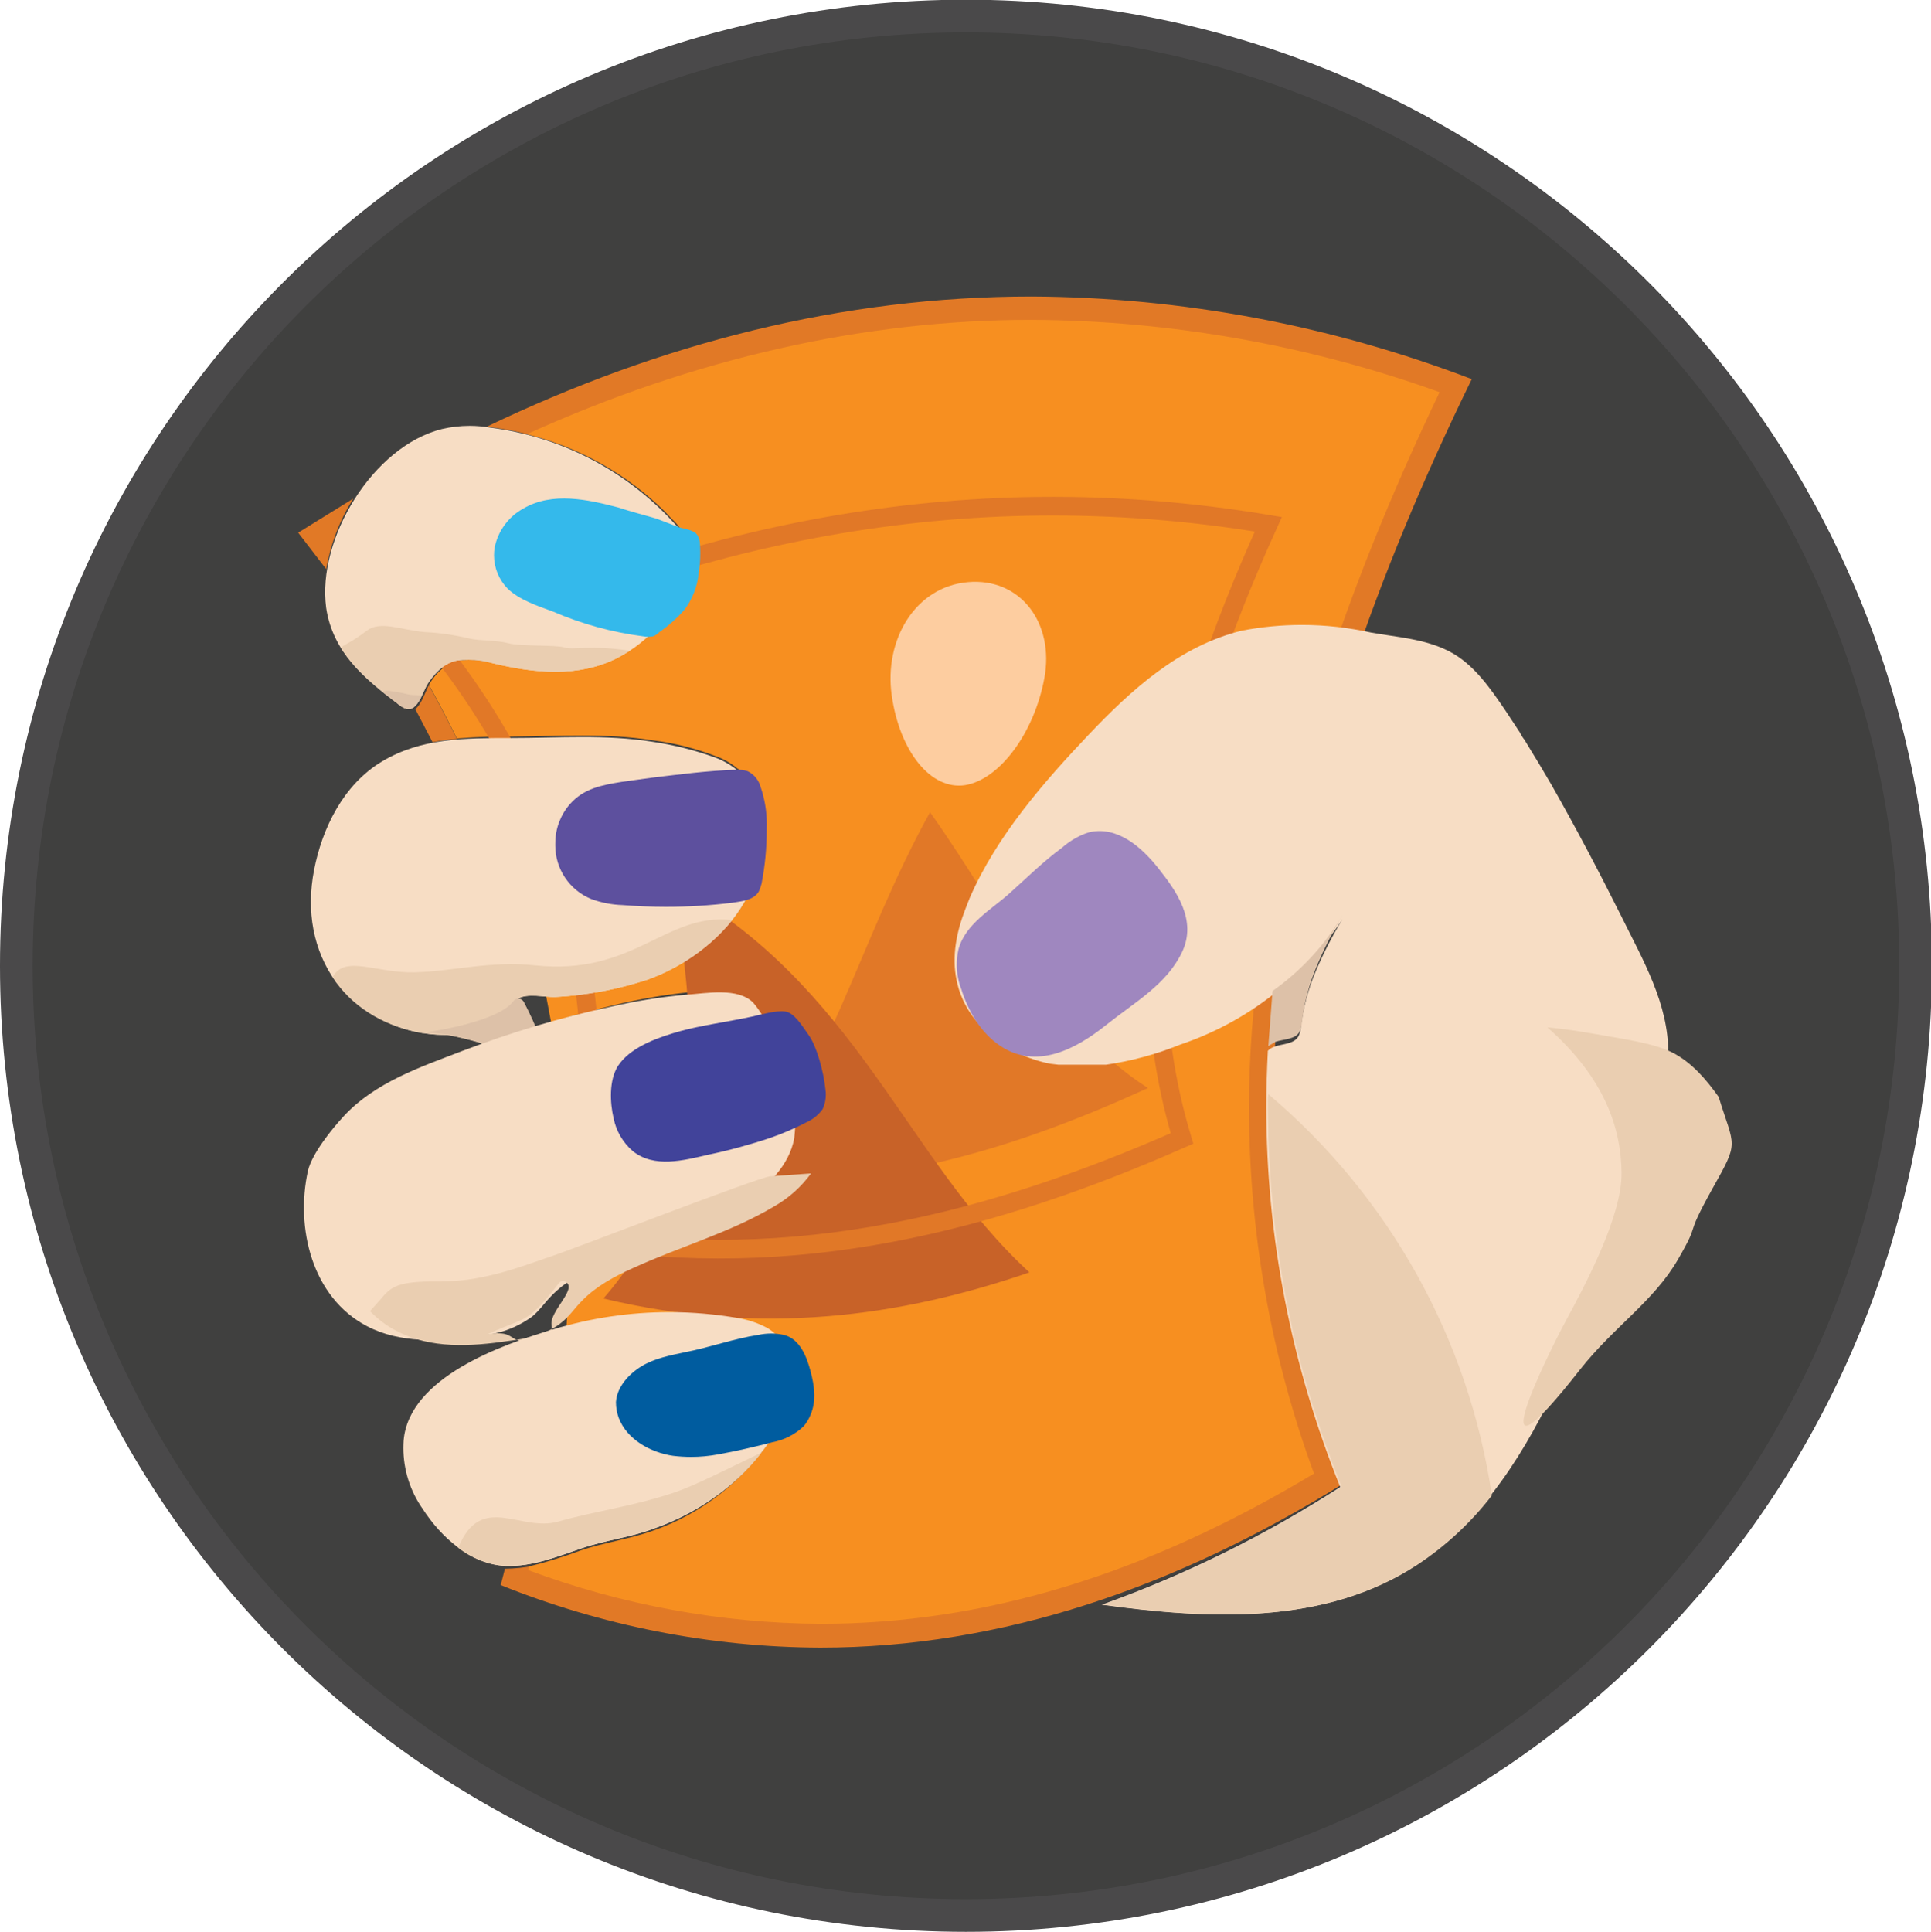 <?xml version="1.0" encoding="UTF-8"?>
<svg xmlns="http://www.w3.org/2000/svg" xmlns:xlink="http://www.w3.org/1999/xlink" width="595pt" height="595.2pt" viewBox="0 0 595 595.2" version="1.1">
<defs>
<clipPath id="clip1">
  <path d="M 0 0 L 595 0 L 595 595.199 L 0 595.199 Z M 0 0 "/>
</clipPath>
</defs>
<g id="surface1">
<path style=" stroke:none;fill-rule:evenodd;fill:rgb(25.098%,25.098%,24.706%);fill-opacity:1;" d="M 590.242 297.547 C 590.242 459.148 459.238 590.152 297.637 590.152 C 136.035 590.152 5.031 459.148 5.031 297.547 C 5.031 135.945 136.035 4.941 297.637 4.941 C 459.238 4.941 590.242 135.945 590.242 297.547 Z M 590.242 297.547 "/>
<g clip-path="url(#clip1)" clip-rule="nonzero">
<path style="fill:none;stroke-width:100.65;stroke-linecap:butt;stroke-linejoin:miter;stroke:rgb(29.027%,28.638%,29.027%);stroke-opacity:1;stroke-miterlimit:4;" d="M 5902.422 2976.531 C 5902.422 1360.516 4592.383 50.477 2976.367 50.477 C 1360.352 50.477 50.312 1360.516 50.312 2976.531 C 50.312 4592.547 1360.352 5902.586 2976.367 5902.586 C 4592.383 5902.586 5902.422 4592.547 5902.422 2976.531 Z M 5902.422 2976.531 " transform="matrix(0.1,0,0,-0.1,0,595.2)"/>
</g>
<path style=" stroke:none;fill-rule:evenodd;fill:rgb(88.281%,47.459%,14.893%);fill-opacity:1;" d="M 100.508 175.328 L 91.879 164.113 L 108.848 153.617 C 104.684 160.234 101.844 167.621 100.508 175.328 Z M 183.758 284.895 L 179.734 285.18 C 177 285.469 172.398 284.316 169.238 285.324 L 171.25 295.531 L 185.055 291.363 C 184.762 289.191 184.324 287.016 183.758 284.895 Z M 180.02 384.969 L 177.434 388.133 L 176.855 395.895 L 179.445 395.176 C 183.391 393.91 187.445 392.879 191.52 392.156 L 192.383 376.051 C 187.762 378.246 183.57 381.277 180.023 384.969 Z M 453.504 116.809 C 410.238 100.262 364.266 91.586 317.914 91.352 C 259.539 91.352 203.605 105.73 149.973 131.465 C 157.715 132.344 165.375 134.191 172.684 136.934 C 183.898 132.039 194.969 127.871 206.188 124.137 C 242.16 112.109 279.941 105.82 317.895 105.734 C 357.262 105.91 396.391 112.492 433.672 125.023 C 405.492 185.414 388.379 240.055 381.477 291.672 C 379.168 308.383 377.957 325.398 377.957 342.328 C 377.957 354.363 378.586 366.531 379.754 378.477 C 382.438 403.148 387.977 427.559 396.125 450.965 C 347.238 479.434 300.223 493.238 252.773 493.238 C 225.656 493.148 198.625 488.594 172.969 479.879 C 167.445 482.078 161.543 483.262 155.582 483.32 L 154.285 488.352 C 185.586 500.938 219.031 507.488 252.77 507.621 C 308.703 507.621 362.336 489.07 413.809 457.152 C 372.258 352.188 393.68 239.316 453.496 116.809 Z M 140.766 227.664 C 138.035 222.059 135.16 216.594 132.141 211.133 C 131.133 212.855 129.984 216.883 127.969 218.465 L 133.289 228.672 C 135.754 228.191 138.262 227.848 140.77 227.664 Z M 140.766 227.664 "/>
<path style=" stroke:none;fill-rule:evenodd;fill:rgb(96.875%,56.055%,12.547%);fill-opacity:1;" d="M 388.512 292.516 C 395.699 239.746 413.672 183.379 443.582 120.828 C 403.316 106.352 360.73 98.77 317.914 98.539 C 266.297 98.539 214.102 110.328 162.34 133.766 C 178.398 137.766 193.117 146.027 204.891 157.645 L 206.906 159.801 C 208.988 161.652 210.613 163.969 211.656 166.559 C 211.914 167.789 212.047 169.062 212.047 170.324 C 212.047 172.316 211.719 174.305 211.078 176.191 C 207.758 187.203 200.203 196.461 190.086 201.93 C 178.297 208.258 164.926 206.961 152.129 204.23 C 148.535 203.512 144.652 202.789 140.914 203.656 C 137.176 204.52 134.297 207.395 132.141 210.988 C 135.16 216.453 138.035 221.914 140.77 227.523 C 145.418 227.145 150.137 226.922 154.816 226.922 C 155.781 226.922 156.785 226.941 157.727 226.941 C 172.25 226.797 186.773 225.789 201.152 228.094 C 207.793 228.914 214.336 230.574 220.566 232.984 C 223.043 233.848 225.34 235.164 227.328 236.871 L 227.469 236.867 C 229.707 239.215 231.426 242.012 232.504 245.066 C 241.852 270.66 222.727 293.234 199.719 301.43 C 190.602 304.539 181.031 306.355 171.395 306.746 C 171.051 306.777 170.707 306.789 170.363 306.789 C 169.648 306.789 168.934 306.727 168.23 306.605 L 169.812 314.941 C 175.133 313.363 180.453 311.781 185.918 310.484 C 193.59 308.512 201.484 306.98 209.359 306.023 C 215.398 305.445 224.887 303.289 229.777 307.891 C 232.363 310.191 233.801 313.645 235.238 316.949 C 237.773 322.641 240.066 328.555 242 334.492 C 243.246 338.145 243.891 341.98 243.891 345.836 C 243.891 346.992 243.832 348.16 243.719 349.309 C 242.426 357.648 236.098 364.551 228.91 369.148 C 215.535 377.777 200.008 382.523 185.918 389.426 C 182.234 391.227 178.656 393.309 175.277 395.613 L 174.559 408.84 C 184.715 406.234 195.219 404.902 205.719 404.902 C 212.758 404.902 219.816 405.496 226.75 406.68 C 229.988 407.141 233.113 408.219 235.953 409.844 C 241.129 413.008 243.719 419.191 243.719 425.23 C 243.719 431.27 241.273 437.02 238.254 442.195 C 229.543 455.941 216.387 466.336 201.012 471.664 C 193.68 474.254 186.059 475.262 178.871 477.703 C 173.707 479.629 168.379 481.285 163.051 482.602 C 163.012 482.992 162.914 483.379 162.766 483.746 C 191.547 494.461 222.027 500.098 252.766 500.289 C 303.234 500.289 352.984 485.191 404.895 453.992 C 391.645 417.941 384.855 379.703 384.855 341.262 C 384.855 324.973 386.133 308.605 388.527 292.52 Z M 388.512 292.516 "/>
<path style=" stroke:none;fill-rule:evenodd;fill:rgb(99.219%,80.469%,62.694%);fill-opacity:1;" d="M 297.352 241.902 C 307.992 240.176 318.629 225.941 321.793 208.973 C 324.957 192.008 314.461 177.914 298.215 179.355 C 281.965 180.789 272.332 197.184 274.777 214.289 C 277.219 231.406 286.711 243.484 297.352 241.902 Z M 297.352 241.902 "/>
<path style=" stroke:none;fill-rule:evenodd;fill:rgb(88.281%,47.069%,15.282%);fill-opacity:1;" d="M 353.715 335.219 C 323.664 315.953 310.004 283.164 286.566 250.242 C 264.281 290.496 255.363 332.055 227.324 363.977 C 273.77 366.277 315.035 352.902 353.715 335.219 Z M 353.715 335.219 "/>
<path style=" stroke:none;fill-rule:evenodd;fill:rgb(78.514%,38.426%,15.697%);fill-opacity:1;" d="M 317.191 392.016 C 278.801 356.785 264.137 303.441 207.195 272.238 C 215.824 321.27 217.117 364.121 185.918 400.066 C 234.516 411.715 277.508 405.676 317.191 392.016 Z M 317.191 392.016 "/>
<path style="fill:none;stroke-width:57.515;stroke-linecap:butt;stroke-linejoin:miter;stroke:rgb(88.281%,47.069%,15.282%);stroke-opacity:1;stroke-miterlimit:4;" d="M 3642.109 2444.539 C 3061.211 2188.602 2451.562 2027.547 1778.633 2139.695 C 1887.93 2776.688 1794.453 3387.781 1360.234 3944.227 C 2100.703 4287.859 2936.133 4499.227 3908.125 4336.766 C 3601.836 3662.391 3465.234 3034.031 3642.109 2444.539 Z M 3642.109 2444.539 " transform="matrix(0.1,0,0,-0.1,0,595.2)"/>
<path style=" stroke:none;fill-rule:evenodd;fill:rgb(96.875%,86.719%,76.952%);fill-opacity:1;" d="M 205.758 159.078 C 191.168 144.055 171.902 134.41 151.125 131.754 C 149.008 131.398 146.848 131.203 144.699 131.203 C 141.828 131.203 138.957 131.539 136.164 132.191 C 114.883 137.512 97.629 165.98 100.504 187.262 C 102.52 200.922 112.297 209.117 122.648 216.883 C 123.469 217.629 124.457 218.172 125.527 218.465 C 128.832 218.895 130.414 212.711 131.852 210.555 C 133.289 208.398 136.309 204.371 140.766 203.512 C 141.953 203.352 143.16 203.27 144.359 203.27 C 146.938 203.27 149.512 203.645 151.984 204.371 C 164.637 207.391 178.008 208.828 190.086 202.789 C 200.242 197.602 207.949 188.602 211.512 177.77 C 212.242 175.848 212.617 173.805 212.617 171.746 C 212.617 170.535 212.488 169.32 212.23 168.141 C 211.305 165.523 209.773 163.156 207.773 161.234 Z M 205.758 159.078 "/>
<path style=" stroke:none;fill-rule:evenodd;fill:rgb(91.797%,80.859%,69.334%);fill-opacity:1;" d="M 190.086 202.789 L 194.113 200.492 C 181.746 198.621 176.57 200.348 173.98 199.484 C 171.395 198.621 160.465 199.195 156.727 198.191 C 152.988 197.184 147.957 197.473 144.793 196.754 C 140.176 195.637 135.445 194.941 130.699 194.734 C 123.367 194.016 117.184 191.141 113.016 194.305 C 108.844 197.469 107.266 198.039 104.965 199.48 C 109.277 206.383 115.891 211.703 122.648 216.879 C 123.469 217.629 124.457 218.172 125.527 218.465 C 128.832 218.895 130.414 212.711 131.852 210.555 C 133.289 208.398 136.309 204.371 140.766 203.512 C 141.953 203.352 143.16 203.27 144.359 203.27 C 146.938 203.27 149.512 203.645 151.984 204.371 C 164.637 207.391 178.008 208.828 190.086 202.789 Z M 190.086 202.789 "/>
<path style=" stroke:none;fill-rule:evenodd;fill:rgb(20.384%,72.459%,92.188%);fill-opacity:1;" d="M 214.961 164.977 L 214.387 164.258 C 212.949 163.105 210.789 162.961 209.066 162.387 L 202.309 159.801 C 198.426 158.648 194.398 157.641 190.516 156.348 C 181.172 153.902 170.242 151.461 161.328 156.637 C 156.711 159.137 153.441 163.566 152.414 168.715 C 152.285 169.492 152.223 170.285 152.223 171.074 C 152.223 174.926 153.738 178.621 156.438 181.367 C 160.035 184.82 165.641 186.688 170.387 188.414 C 179.219 192.23 188.598 194.812 198.137 196.035 C 198.656 196.141 199.188 196.195 199.719 196.195 C 200.25 196.195 200.781 196.141 201.301 196.035 C 202.008 195.738 202.645 195.297 203.172 194.738 C 205.965 192.805 208.535 190.527 210.793 187.984 C 213.262 184.77 214.805 180.938 215.25 176.91 C 215.598 174.785 215.777 172.621 215.777 170.469 C 215.777 169.551 215.742 168.621 215.68 167.703 C 215.68 167.699 215.68 167.691 215.68 167.684 C 215.68 166.734 215.434 165.801 214.961 164.977 Z M 214.961 164.977 "/>
<path style=" stroke:none;fill-rule:evenodd;fill:rgb(86.719%,75.781%,65.819%);fill-opacity:1;" d="M 127.969 214.148 C 125.668 214.148 125.668 213.719 121.93 213.145 C 118.191 212.57 119.488 212.855 117.906 212.996 L 117.617 212.996 L 122.648 216.883 L 124.23 218.031 L 125.957 218.465 C 126.789 218.344 127.551 217.938 128.113 217.312 L 129.551 215.301 L 129.984 214.289 Z M 127.969 214.148 "/>
<path style=" stroke:none;fill-rule:evenodd;fill:rgb(96.875%,86.719%,76.952%);fill-opacity:1;" d="M 499.656 282.449 C 492.754 268.645 485.566 254.984 477.945 241.613 L 474.207 235.285 L 472.625 232.699 L 469.75 227.953 C 469.188 227.246 468.703 226.469 468.312 225.652 L 463.855 218.895 C 459.254 212.137 454.078 204.516 446.457 200.633 C 438.836 196.754 430.352 196.32 422.445 194.883 C 415.461 193.336 408.309 192.535 401.148 192.535 C 394.93 192.535 388.711 193.133 382.609 194.301 C 363.344 199.047 348.531 212.562 335.305 226.512 C 322.074 240.453 307.121 257.426 298.781 276.691 L 297.488 279.996 C 294.754 287.039 293.176 294.664 294.754 301.996 C 297.344 315.371 310.141 325.148 323.656 327.734 L 326.102 328.023 L 340.773 328.031 C 348.598 326.91 356.309 324.809 363.637 321.844 C 384.16 314.938 401.809 301.289 413.672 283.172 C 410.512 288.352 407.707 293.812 405.34 299.41 C 403.098 304.797 401.59 310.453 400.871 316.238 C 400.832 317.344 400.535 318.426 400.016 319.402 C 398.574 321.703 395.27 321.559 392.824 322.422 C 392.016 322.68 391.273 323.121 390.668 323.715 C 390.371 329.453 390.184 335.32 390.184 341.113 C 390.184 381.203 397.957 420.992 412.973 458.152 C 389.93 472.973 365.25 485.203 339.477 494.406 C 372.117 498.863 407.777 500.871 436.391 482.184 C 457.238 468.379 470.469 446.664 480.676 424.527 C 490.887 402.383 501.957 377.363 509.145 352.777 C 512.137 343.656 513.793 334.148 514.031 324.578 C 514.176 309.34 506.27 295.824 499.652 282.453 Z M 499.656 282.449 "/>
<path style=" stroke:none;fill-rule:evenodd;fill:rgb(86.719%,75.781%,65.819%);fill-opacity:1;" d="M 391.816 367.715 L 391.676 366.562 C 391.668 366.645 391.664 366.727 391.664 366.809 C 391.664 367.117 391.715 367.422 391.816 367.715 Z M 390.668 348.16 L 390.523 339.965 Z M 392.969 320.984 C 395.555 320.121 398.863 320.266 400.301 318.109 C 400.789 317.117 401.082 316.039 401.164 314.945 C 401.855 309.113 403.363 303.395 405.621 297.973 C 407.938 292.371 410.699 286.926 413.82 281.734 C 408.352 291.039 400.93 299.094 392.105 305.309 L 390.812 322.277 Z M 411.805 317.82 L 412.379 325.73 Z M 411.516 308.906 L 411.805 317.246 Z M 411.66 283.312 C 411.371 288.914 411.371 294.527 411.371 300.133 C 411.371 294.527 411.371 288.914 411.66 283.312 Z M 411.66 283.312 "/>
<path style=" stroke:none;fill-rule:evenodd;fill:rgb(91.797%,80.859%,69.334%);fill-opacity:1;" d="M 390.812 337.086 C 390.711 337.84 390.66 338.605 390.66 339.363 C 390.66 339.516 390.664 339.672 390.668 339.82 L 390.668 342.121 L 390.812 348.16 L 390.812 350.461 L 391.098 356.641 L 391.242 358.801 L 391.672 365.27 C 391.672 365.363 391.668 365.453 391.668 365.551 C 391.668 366.035 391.719 366.52 391.816 366.996 L 392.535 374.902 L 392.535 375.191 C 393.109 380.652 393.828 386.262 394.836 391.727 C 394.859 392.355 394.961 392.984 395.125 393.594 L 396.133 399.633 C 396.375 400.527 396.57 401.449 396.707 402.367 L 397.855 407.688 L 398.43 410.703 L 399.582 415.594 L 400.445 418.758 L 401.738 423.645 L 402.602 426.809 L 404.039 431.555 C 404.309 432.621 404.648 433.688 405.047 434.719 L 406.629 439.609 C 406.898 440.633 407.234 441.645 407.633 442.621 C 408.191 444.371 408.824 446.109 409.508 447.805 L 410.371 450.395 L 413.391 458.156 L 404.906 463.477 L 404.188 463.91 L 395.992 468.652 L 394.984 469.23 L 386.934 473.539 L 385.781 474.262 L 377.73 478.289 L 376.438 479.008 L 368.383 482.891 L 367.234 483.32 L 359.039 487.059 L 357.887 487.488 L 349.547 490.797 L 348.828 491.086 L 339.914 494.391 C 372.555 498.848 408.211 500.863 436.828 482.027 C 445.551 476.246 453.301 469.051 459.688 460.746 C 452.574 412.531 428.043 368.523 390.801 337.098 Z M 527.695 366.133 C 536.035 351.324 534.453 353.766 529.566 337.949 C 525.684 332.488 521.227 327.309 515.332 324.289 C 509.434 321.273 499.227 319.977 491.316 318.539 C 486.43 317.676 481.684 316.953 476.797 316.527 C 494.77 332.344 499.516 348.016 499.656 361.387 C 499.801 374.762 488.297 396.184 482.547 406.824 C 476.797 417.465 453.789 464.195 487.004 421.777 C 497.355 408.695 509.578 400.93 517.055 387.988 C 524.531 375.047 518.352 382.953 527.695 366.133 Z M 527.695 366.133 "/>
<path style=" stroke:none;fill-rule:evenodd;fill:rgb(62.305%,52.93%,74.805%);fill-opacity:1;" d="M 334.305 256.855 C 331.723 257.871 329.336 259.328 327.258 261.164 C 321.363 265.484 316.188 270.66 310.867 275.402 C 305.547 280.148 297.352 284.746 295.336 292.516 C 294.988 294.051 294.805 295.633 294.805 297.211 C 294.805 299.781 295.281 302.336 296.199 304.734 C 298.355 311.637 302.238 318.246 308.277 322.277 C 319.348 329.609 331.426 323.285 340.629 315.949 C 349.832 308.617 359.465 303.297 364.211 293.371 C 368.957 283.453 362.34 274.395 357.02 267.637 C 351.703 260.879 344.223 254.41 335.598 256.422 Z M 334.305 256.855 "/>
<path style=" stroke:none;fill-rule:evenodd;fill:rgb(96.875%,86.719%,76.952%);fill-opacity:1;" d="M 227.328 237.301 L 227.184 237.301 C 225.156 235.652 222.867 234.336 220.426 233.414 C 214.145 231.141 207.629 229.492 201.016 228.531 C 186.637 226.23 172.113 227.379 157.59 227.379 C 143.07 227.379 129.84 227.379 117.762 234.57 C 105.684 241.758 99.215 255.414 96.77 268.07 C 94.324 280.727 96.48 292.805 103.527 302.578 C 111.621 312.852 123.992 318.855 137.074 318.855 C 142.371 318.855 147.625 317.871 152.559 315.953 C 153.73 315.559 154.812 314.922 155.723 314.078 C 156.871 312.789 157.16 310.914 158.023 309.336 C 160.18 305.164 167.367 307.324 171.105 307.18 C 180.719 306.645 190.289 304.844 199.438 301.855 C 222.586 293.516 241.711 270.941 232.363 245.488 C 231.312 242.43 229.59 239.621 227.328 237.301 Z M 227.328 237.301 "/>
<path style=" stroke:none;fill-rule:evenodd;fill:rgb(91.797%,80.859%,69.334%);fill-opacity:1;" d="M 165.355 325.727 C 169.094 324.578 164.637 314.945 161.328 308.617 C 160.953 308.07 160.332 307.742 159.668 307.742 C 159.598 307.742 159.527 307.746 159.461 307.754 C 162.48 305.887 168.086 307.324 171.105 307.18 C 180.719 306.645 190.289 304.844 199.438 301.855 C 209.652 298.211 218.715 291.836 225.602 283.453 C 204.898 281.156 195.551 300.711 164.637 297.402 C 151.121 295.965 139.477 299.273 127.684 299.559 C 115.895 299.848 106.262 294.098 102.523 300.996 L 103.527 302.578 C 109.711 311.203 119.633 316.527 130.129 318.254 L 130.559 318.246 C 132.695 318.633 134.871 318.828 137.047 318.828 C 137.137 318.828 137.227 318.828 137.316 318.828 C 145.801 320.121 153.996 323.43 162.336 325.441 C 162.973 325.691 163.656 325.824 164.344 325.824 C 164.684 325.824 165.02 325.789 165.355 325.727 Z M 165.355 325.727 "/>
<path style=" stroke:none;fill-rule:evenodd;fill:rgb(86.719%,75.781%,65.819%);fill-opacity:1;" d="M 129.695 318.246 L 129.551 318.246 C 140.91 317.82 151.551 322.852 162.336 325.441 C 162.973 325.691 163.656 325.824 164.344 325.824 C 164.684 325.824 165.02 325.789 165.355 325.727 C 169.094 324.578 164.637 314.945 161.328 308.617 C 160.996 308.031 160.375 307.664 159.703 307.664 C 159.09 307.664 158.516 307.969 158.164 308.473 C 153.566 314.801 132.715 317.965 129.695 318.246 Z M 129.695 318.246 "/>
<path style=" stroke:none;fill-rule:evenodd;fill:rgb(36.473%,31.372%,61.914%);fill-opacity:1;" d="M 171.105 259.871 C 171.105 259.836 171.105 259.789 171.105 259.754 C 171.105 255.363 172.691 251.113 175.566 247.797 C 179.879 242.906 185.344 241.902 191.523 240.895 L 200.871 239.602 C 209.355 238.594 217.98 237.441 226.754 237.156 C 226.945 237.145 227.141 237.141 227.336 237.141 C 228.355 237.141 229.371 237.289 230.348 237.586 C 232.336 238.555 233.805 240.34 234.371 242.477 C 235.629 246.129 236.27 249.973 236.27 253.836 C 236.27 254.316 236.258 254.801 236.242 255.273 C 236.246 255.492 236.246 255.719 236.246 255.938 C 236.246 261.406 235.707 266.871 234.664 272.242 C 234.461 273.078 234.168 273.906 233.797 274.684 C 232.215 277.414 228.332 277.703 225.602 278.137 C 218.848 278.969 212 279.395 205.195 279.395 C 200.738 279.395 196.242 279.191 191.805 278.848 C 188.523 278.746 185.266 278.113 182.176 276.984 C 175.477 274.246 171.098 267.723 171.098 260.48 C 171.098 260.281 171.102 260.074 171.105 259.871 Z M 171.105 259.871 "/>
<path style=" stroke:none;fill-rule:evenodd;fill:rgb(96.875%,86.719%,76.952%);fill-opacity:1;" d="M 94.898 360.664 C 96.191 355.348 102.23 347.871 105.828 343.988 C 115.461 333.492 129.551 328.746 142.637 323.715 C 157.398 318.105 172.637 313.508 188.066 310.199 C 195.816 308.402 203.734 307.117 211.656 306.453 C 217.695 306.027 227.328 304.156 232.07 308.902 C 234.398 311.59 236.168 314.723 237.25 318.105 C 239.641 323.902 241.742 329.902 243.426 335.938 C 244.48 339.277 245.016 342.77 245.016 346.273 C 245.016 347.766 244.914 349.266 244.727 350.746 C 243.145 359.086 236.531 365.699 229.34 370.012 C 215.68 378.203 200.008 382.523 185.629 389.137 C 179.879 391.723 174.27 394.742 169.957 399.199 C 167.801 401.359 166.219 403.801 163.918 405.672 C 159.047 409.203 153.242 411.258 147.238 411.57 C 135.734 413.289 123.367 414.012 113.016 408.551 C 96.047 399.637 91.016 378.211 94.898 360.664 Z M 94.898 360.664 "/>
<path style=" stroke:none;fill-rule:evenodd;fill:rgb(91.797%,80.859%,69.334%);fill-opacity:1;" d="M 160.609 406.68 C 165.211 404.664 169.094 399.203 172.113 395.465 C 172.395 395.062 172.797 394.758 173.262 394.602 C 173.34 394.586 173.418 394.578 173.496 394.578 C 173.855 394.578 174.195 394.746 174.414 395.031 C 177.863 397.191 169.238 404.09 169.957 408.262 C 170.016 408.688 170.047 409.117 170.047 409.551 C 170.047 410.426 169.918 411.305 169.668 412.145 C 169.094 413.438 166.938 412.863 165.645 413.008 C 155.578 414.586 159.891 409.41 150.113 411.137 C 154.285 409.121 156.871 408.406 160.609 406.68 Z M 237.391 362.395 C 232.934 362.969 177.863 384.395 170.098 386.98 C 162.336 389.57 149.684 394.746 136.887 394.746 C 124.086 394.746 121.066 395.609 117.617 399.922 L 114.023 403.949 C 116.422 406.473 119.25 408.574 122.363 410.133 C 132.715 415.594 145.082 414.871 156.586 413.152 C 162.48 412.434 168.664 411.137 173.266 407.258 C 175.566 405.387 177.148 402.941 179.305 400.785 C 183.617 396.328 189.227 393.309 194.977 390.719 C 209.355 384.105 225.027 379.789 238.688 371.598 C 243.09 369.078 246.918 365.637 249.898 361.531 Z M 237.391 362.395 "/>
<path style=" stroke:none;fill-rule:evenodd;fill:rgb(25.488%,26.268%,60.352%);fill-opacity:1;" d="M 191.094 327.453 C 195.262 322.133 203.457 319.402 209.641 317.676 C 215.824 315.949 224.305 314.801 231.641 313.219 C 234.227 312.645 239.262 311.203 241.992 311.637 C 244.723 312.07 247.023 315.809 249.324 319.113 C 251.625 322.422 253.785 330.039 254.359 335.789 C 254.426 336.277 254.461 336.77 254.461 337.262 C 254.461 338.789 254.129 340.301 253.496 341.688 C 252.316 343.348 250.73 344.688 248.895 345.57 C 245.16 347.531 241.246 349.238 237.25 350.605 C 231 352.691 224.578 354.438 218.117 355.789 C 210.641 357.512 201.582 359.953 194.965 354.637 C 191.945 352.023 189.867 348.477 189.078 344.562 C 187.93 339.676 187.641 332.914 190.375 328.461 Z M 191.094 327.453 "/>
<path style=" stroke:none;fill-rule:evenodd;fill:rgb(96.875%,86.719%,76.952%);fill-opacity:1;" d="M 236.672 409.27 C 233.809 407.703 230.691 406.633 227.473 406.102 C 220.488 404.891 213.352 404.262 206.242 404.262 C 194.148 404.262 182.098 406.047 170.527 409.551 C 154.566 414.289 126.098 424.359 124.371 443.77 C 124.324 444.539 124.293 445.316 124.293 446.086 C 124.293 452.828 126.383 459.406 130.27 464.914 C 135.734 473.398 145.082 482.023 155.723 482.453 C 164.062 482.742 171.68 479.578 179.301 476.992 C 186.922 474.406 194.258 473.688 201.445 470.953 C 216.848 465.68 230.047 455.324 238.832 441.621 C 242.176 436.574 244.066 430.699 244.293 424.652 C 244.438 418.758 241.703 412.434 236.672 409.27 Z M 236.672 409.27 "/>
<path style=" stroke:none;fill-rule:evenodd;fill:rgb(91.797%,80.859%,69.334%);fill-opacity:1;" d="M 207.629 459.883 C 194.688 464.195 183.617 465.488 171.969 468.797 C 160.32 472.102 148.242 459.594 141.199 476.848 C 145.363 480.121 150.434 482.086 155.719 482.453 C 164.059 482.742 171.68 479.578 179.301 476.992 C 186.922 474.402 194.254 473.684 201.445 470.953 C 214.387 466.203 226.32 458.441 234.66 447.516 C 224.164 452.547 214.098 457.723 207.629 459.879 Z M 207.629 459.883 "/>
<path style=" stroke:none;fill-rule:evenodd;fill:rgb(0%,36.084%,62.305%);fill-opacity:1;" d="M 190.66 436.871 C 193.25 443.633 200.582 447.516 207.34 448.523 C 209.188 448.746 211.062 448.867 212.926 448.867 C 215.727 448.867 218.535 448.602 221.285 448.09 C 226.895 447.078 232.5 445.789 237.965 444.352 C 241.578 443.68 244.926 441.977 247.602 439.461 C 248.504 438.391 249.238 437.172 249.758 435.867 C 251.629 431.555 250.91 426.809 249.758 422.496 C 248.609 418.184 246.594 412.574 241.562 411.281 C 240.266 410.996 238.938 410.852 237.609 410.852 C 236.281 410.852 234.949 410.996 233.652 411.281 C 226.031 412.43 218.699 415.164 211.078 416.602 C 206.477 417.605 201.73 418.469 197.707 420.914 C 193.68 423.359 190.086 427.383 189.797 431.984 C 189.797 432.004 189.797 432.027 189.797 432.047 C 189.797 433.691 190.094 435.328 190.66 436.871 Z M 190.66 436.871 "/>
</g>
</svg>
